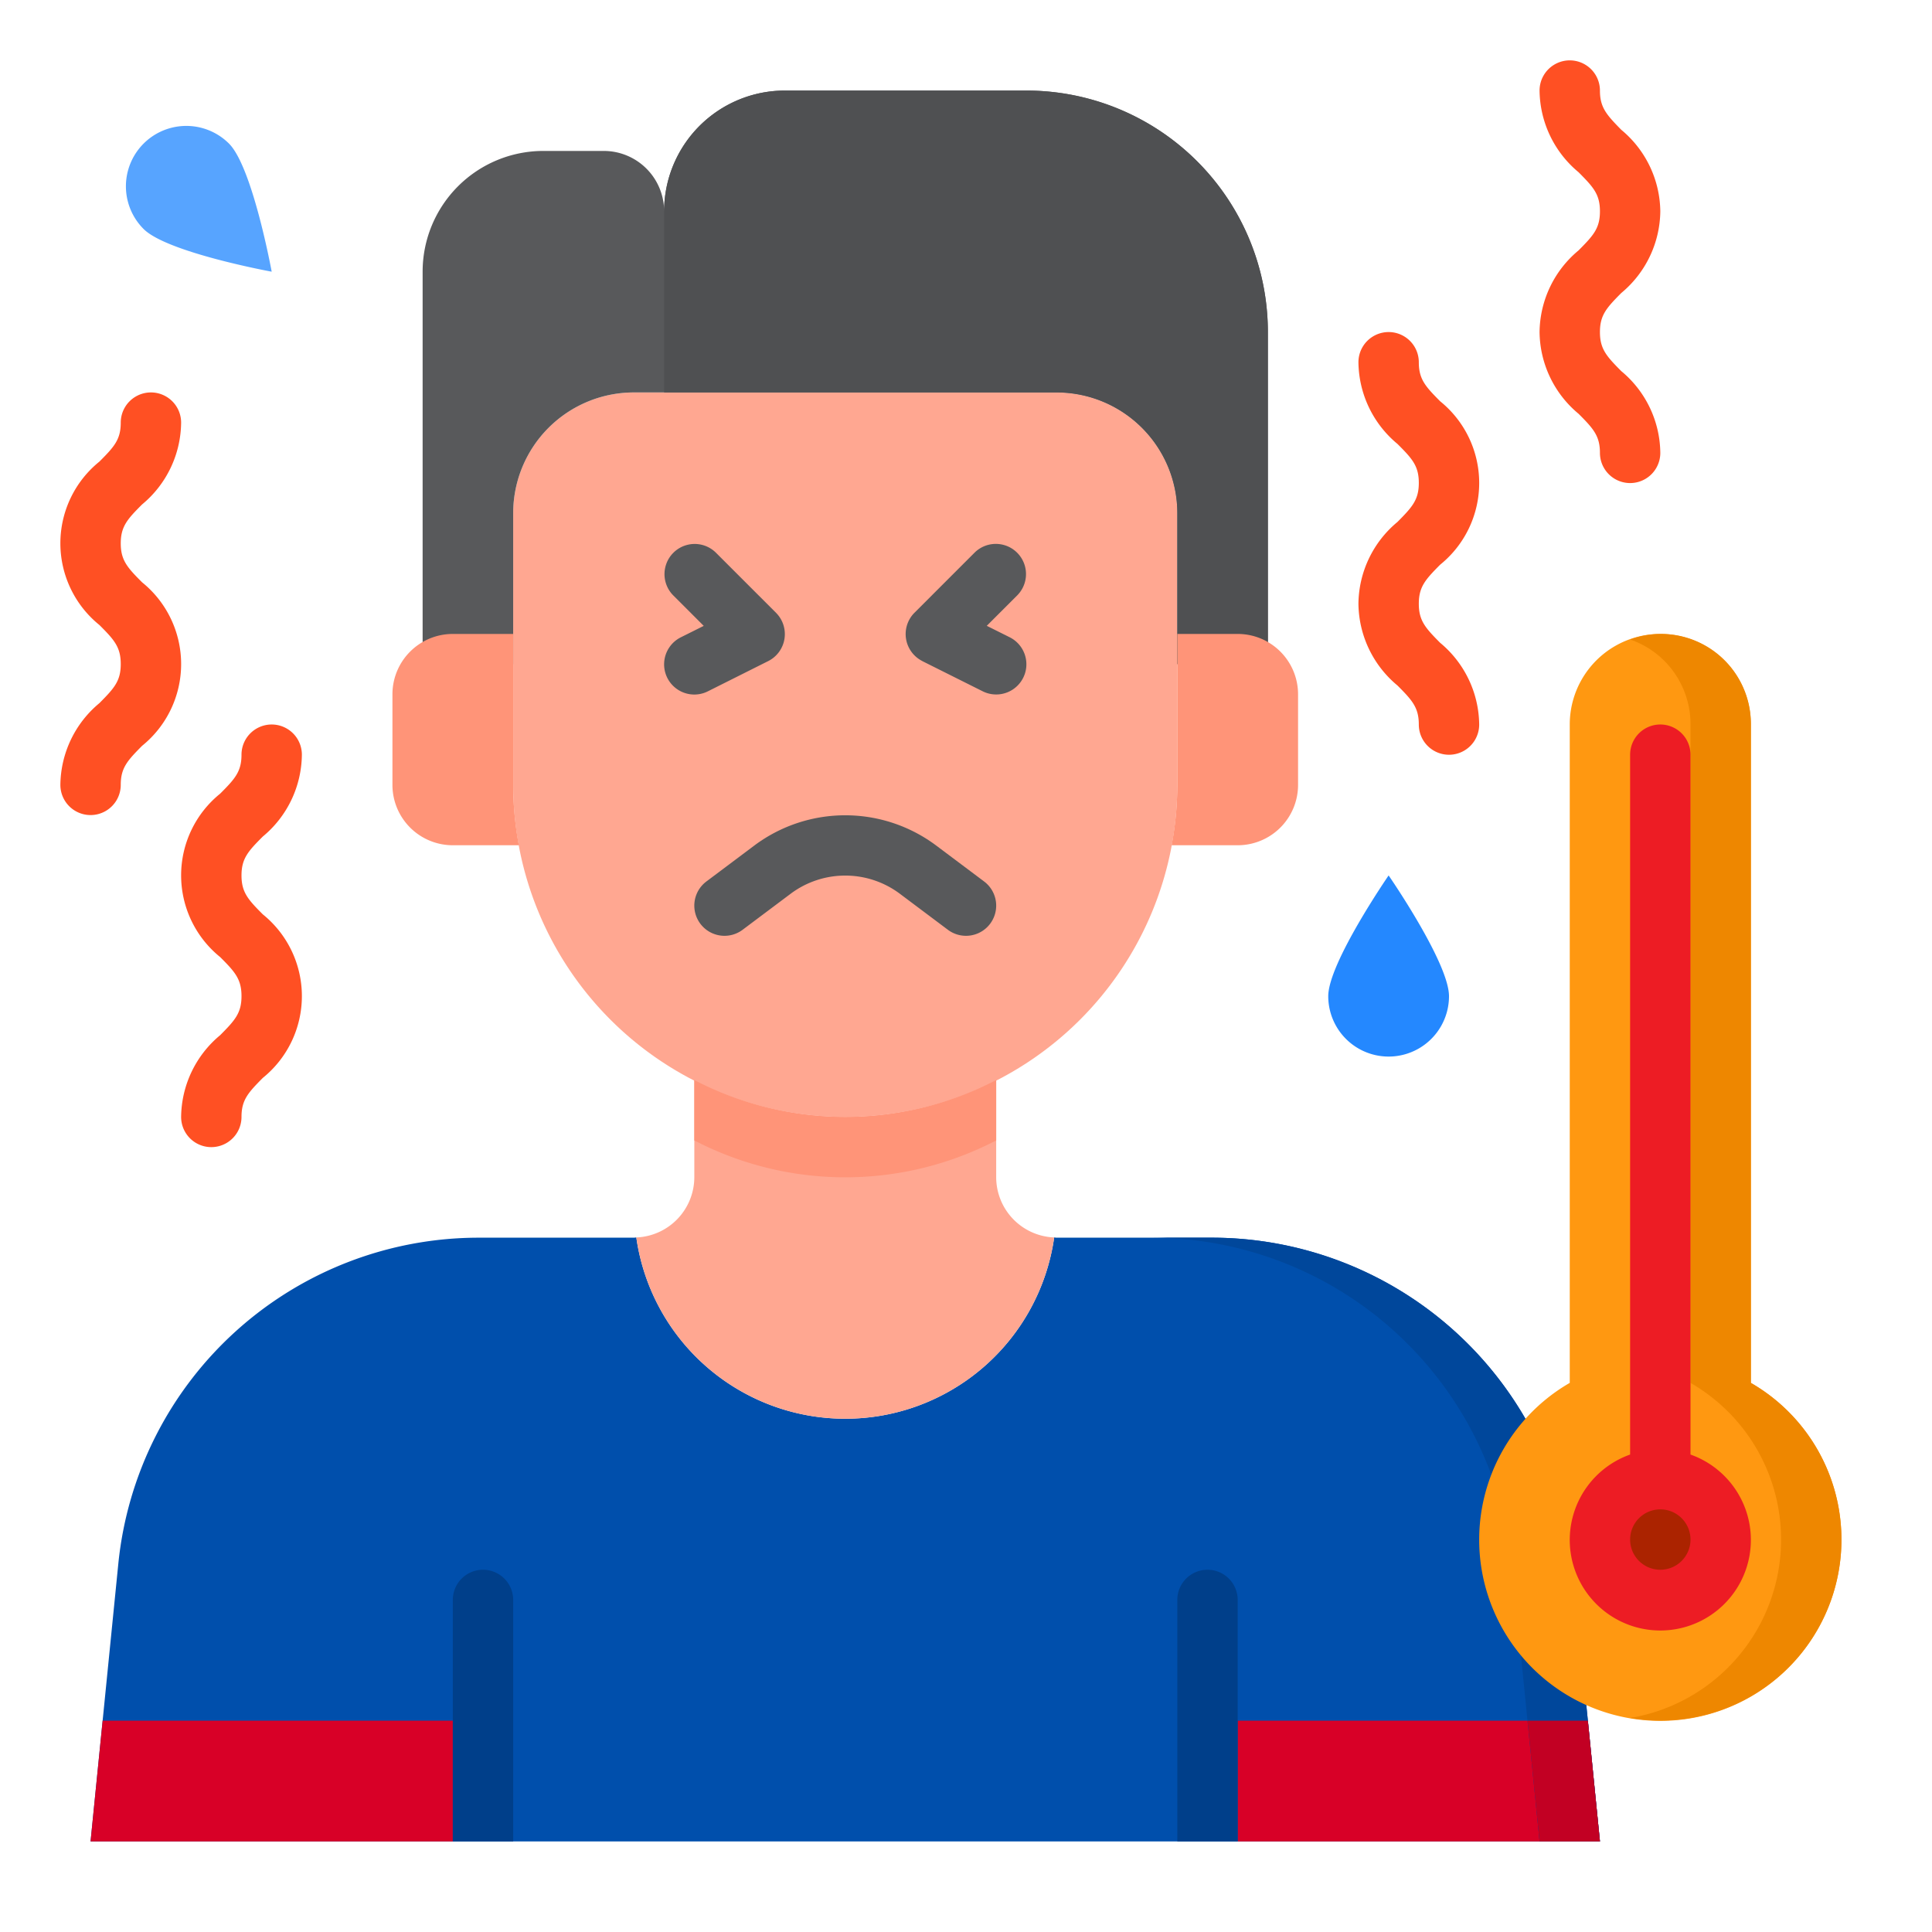 <svg height="512" viewBox="0 0 64 64" width="512" xmlns="http://www.w3.org/2000/svg"><g id="virus-covid19-coronavirus-breath-tempurature"><path d="m52.081 51.806a12 12 0 0 0 -11.941-10.806h-5.14c-.027 0-.053-.007-.08-.008v.008a6.991 6.991 0 0 1 -13.84 0v-.008c-.027 0-.053.008-.08.008h-5.14a12 12 0 0 0 -11.941 10.806l-.919 9.194h50z" fill="#004fac"/><path d="m41 57v4h12l-.4-4z" fill="#d80027"/><path d="m52.081 51.806a12 12 0 0 0 -11.941-10.806h-2a12 12 0 0 1 11.941 10.806l.919 9.194h2z" fill="#00479b"/><path d="m52.6 57h-2l.4 4h2z" fill="#c20023"/><path d="m33 35.778a10.84 10.84 0 0 1 -10 0v3.222a2 2 0 0 1 -1.92 1.992v.008a6.991 6.991 0 0 0 13.84 0v-.008a2 2 0 0 1 -1.92-1.992z" fill="#ffa791"/><path d="m15 57v4h-12l.4-4z" fill="#d80027"/><path d="m35 13h-14a4 4 0 0 0 -4 4v9a11 11 0 0 0 22 0v-9a4 4 0 0 0 -4-4z" fill="#ffa791"/><path d="m61 51a6 6 0 1 1 -9-5.19v-21.81a3 3 0 0 1 6 0v21.81a5.985 5.985 0 0 1 3 5.19z" fill="#ff9811"/><path d="m58 45.81v-21.81a2.973 2.973 0 0 0 -4-2.816 2.963 2.963 0 0 1 2 2.816v21.81a5.991 5.991 0 0 1 -2 11.1 5.993 5.993 0 0 0 4-11.1z" fill="#ee8700"/><circle cx="55" cy="51" fill="#ab2300" r="2"/><path d="m44 33a2 2 0 0 0 4 0c0-1.105-2-4-2-4s-2 2.9-2 4z" fill="#2488ff"/><path d="m7.586 4.757a2 2 0 0 0 -2.829 2.829c.781.781 4.243 1.414 4.243 1.414s-.633-3.462-1.414-4.243z" fill="#57a4ff"/><path d="m34 3h-8a4 4 0 0 0 -4 4 2 2 0 0 0 -2-2h-2a4 4 0 0 0 -4 4v13h3v-5a4 4 0 0 1 4-4h14a4 4 0 0 1 4 4v5h3v-11a8 8 0 0 0 -8-8z" fill="#58595b"/><path d="m34 3h-8a4 4 0 0 0 -4 4v6h13a4 4 0 0 1 4 4v5h3v-11a8 8 0 0 0 -8-8z" fill="#4f5052"/><path d="m33 37.778v-2a10.84 10.84 0 0 1 -10 0v2a10.84 10.84 0 0 0 10 0z" fill="#ff9478"/><path d="m41 21h-2v5a10.98 10.98 0 0 1 -.188 2h2.188a2 2 0 0 0 2-2v-3a2 2 0 0 0 -2-2z" fill="#ff9478"/><path d="m15 21h2v5a10.98 10.98 0 0 0 .188 2h-2.188a2 2 0 0 1 -2-2v-3a2 2 0 0 1 2-2z" fill="#ff9478"/><path d="m25.447 21.9a1 1 0 0 0 .26-1.6l-2-2a1 1 0 0 0 -1.414 1.414l1.019 1.019-.759.379a1 1 0 0 0 .894 1.79z" fill="#58595b"/><path d="m30.553 21.9 2 1a1 1 0 1 0 .894-1.79l-.759-.379 1.019-1.019a1 1 0 0 0 -1.414-1.414l-2 2a1 1 0 0 0 .26 1.6z" fill="#58595b"/><path d="m29.8 29.6 1.6 1.2a1 1 0 0 0 1.2-1.6l-1.6-1.2a5.03 5.03 0 0 0 -6 0l-1.6 1.2a1 1 0 0 0 1.2 1.6l1.6-1.2a3.018 3.018 0 0 1 3.6 0z" fill="#58595b"/><path d="m16 52a1 1 0 0 1 1 1v8a0 0 0 0 1 0 0h-2a0 0 0 0 1 0 0v-8a1 1 0 0 1 1-1z" fill="#003f8a"/><path d="m39 52h2a0 0 0 0 1 0 0v8a1 1 0 0 1 -1 1 1 1 0 0 1 -1-1v-8a0 0 0 0 1 0 0z" fill="#003f8a" transform="matrix(-1 0 0 -1 80 113)"/><path d="m56 48.184v-23.184a1 1 0 0 0 -2 0v23.184a3 3 0 1 0 2 0zm-1 3.816a1 1 0 1 1 1-1 1 1 0 0 1 -1 1z" fill="#ed1c24"/><g fill="#ff5023"><path d="m10 25a1 1 0 0 0 -2 0c0 .561-.217.8-.707 1.291a3.479 3.479 0 0 0 0 5.413c.49.49.707.731.707 1.294s-.217.8-.707 1.294a3.565 3.565 0 0 0 -1.293 2.708 1 1 0 0 0 2 0c0-.562.217-.8.707-1.294a3.482 3.482 0 0 0 0-5.416c-.49-.49-.707-.732-.707-1.29s.217-.8.707-1.29a3.562 3.562 0 0 0 1.293-2.71z"/><path d="m2 26a1 1 0 0 0 2 0c0-.562.217-.8.707-1.294a3.482 3.482 0 0 0 0-5.416c-.49-.49-.707-.732-.707-1.29s.217-.8.707-1.29a3.562 3.562 0 0 0 1.293-2.71 1 1 0 0 0 -2 0c0 .561-.217.8-.707 1.291a3.479 3.479 0 0 0 0 5.413c.49.49.707.731.707 1.294s-.217.8-.707 1.294a3.565 3.565 0 0 0 -1.293 2.708z"/><path d="m45 20a3.565 3.565 0 0 0 1.293 2.708c.49.491.707.732.707 1.294a1 1 0 0 0 2 0 3.565 3.565 0 0 0 -1.293-2.708c-.49-.494-.707-.733-.707-1.294s.217-.8.707-1.294a3.479 3.479 0 0 0 0-5.413c-.49-.493-.707-.732-.707-1.293a1 1 0 0 0 -2 0 3.562 3.562 0 0 0 1.293 2.706c.49.489.707.729.707 1.29s-.217.8-.707 1.294a3.563 3.563 0 0 0 -1.293 2.71z"/><path d="m51 11a3.565 3.565 0 0 0 1.293 2.708c.49.491.707.732.707 1.294a1 1 0 0 0 2 0 3.565 3.565 0 0 0 -1.293-2.708c-.49-.494-.707-.733-.707-1.294s.217-.8.707-1.294a3.567 3.567 0 0 0 1.293-2.706 3.56 3.56 0 0 0 -1.293-2.7c-.49-.5-.707-.739-.707-1.3a1 1 0 0 0 -2 0 3.562 3.562 0 0 0 1.293 2.706c.49.494.707.729.707 1.294s-.217.8-.707 1.294a3.563 3.563 0 0 0 -1.293 2.706z"/></g></g></svg>